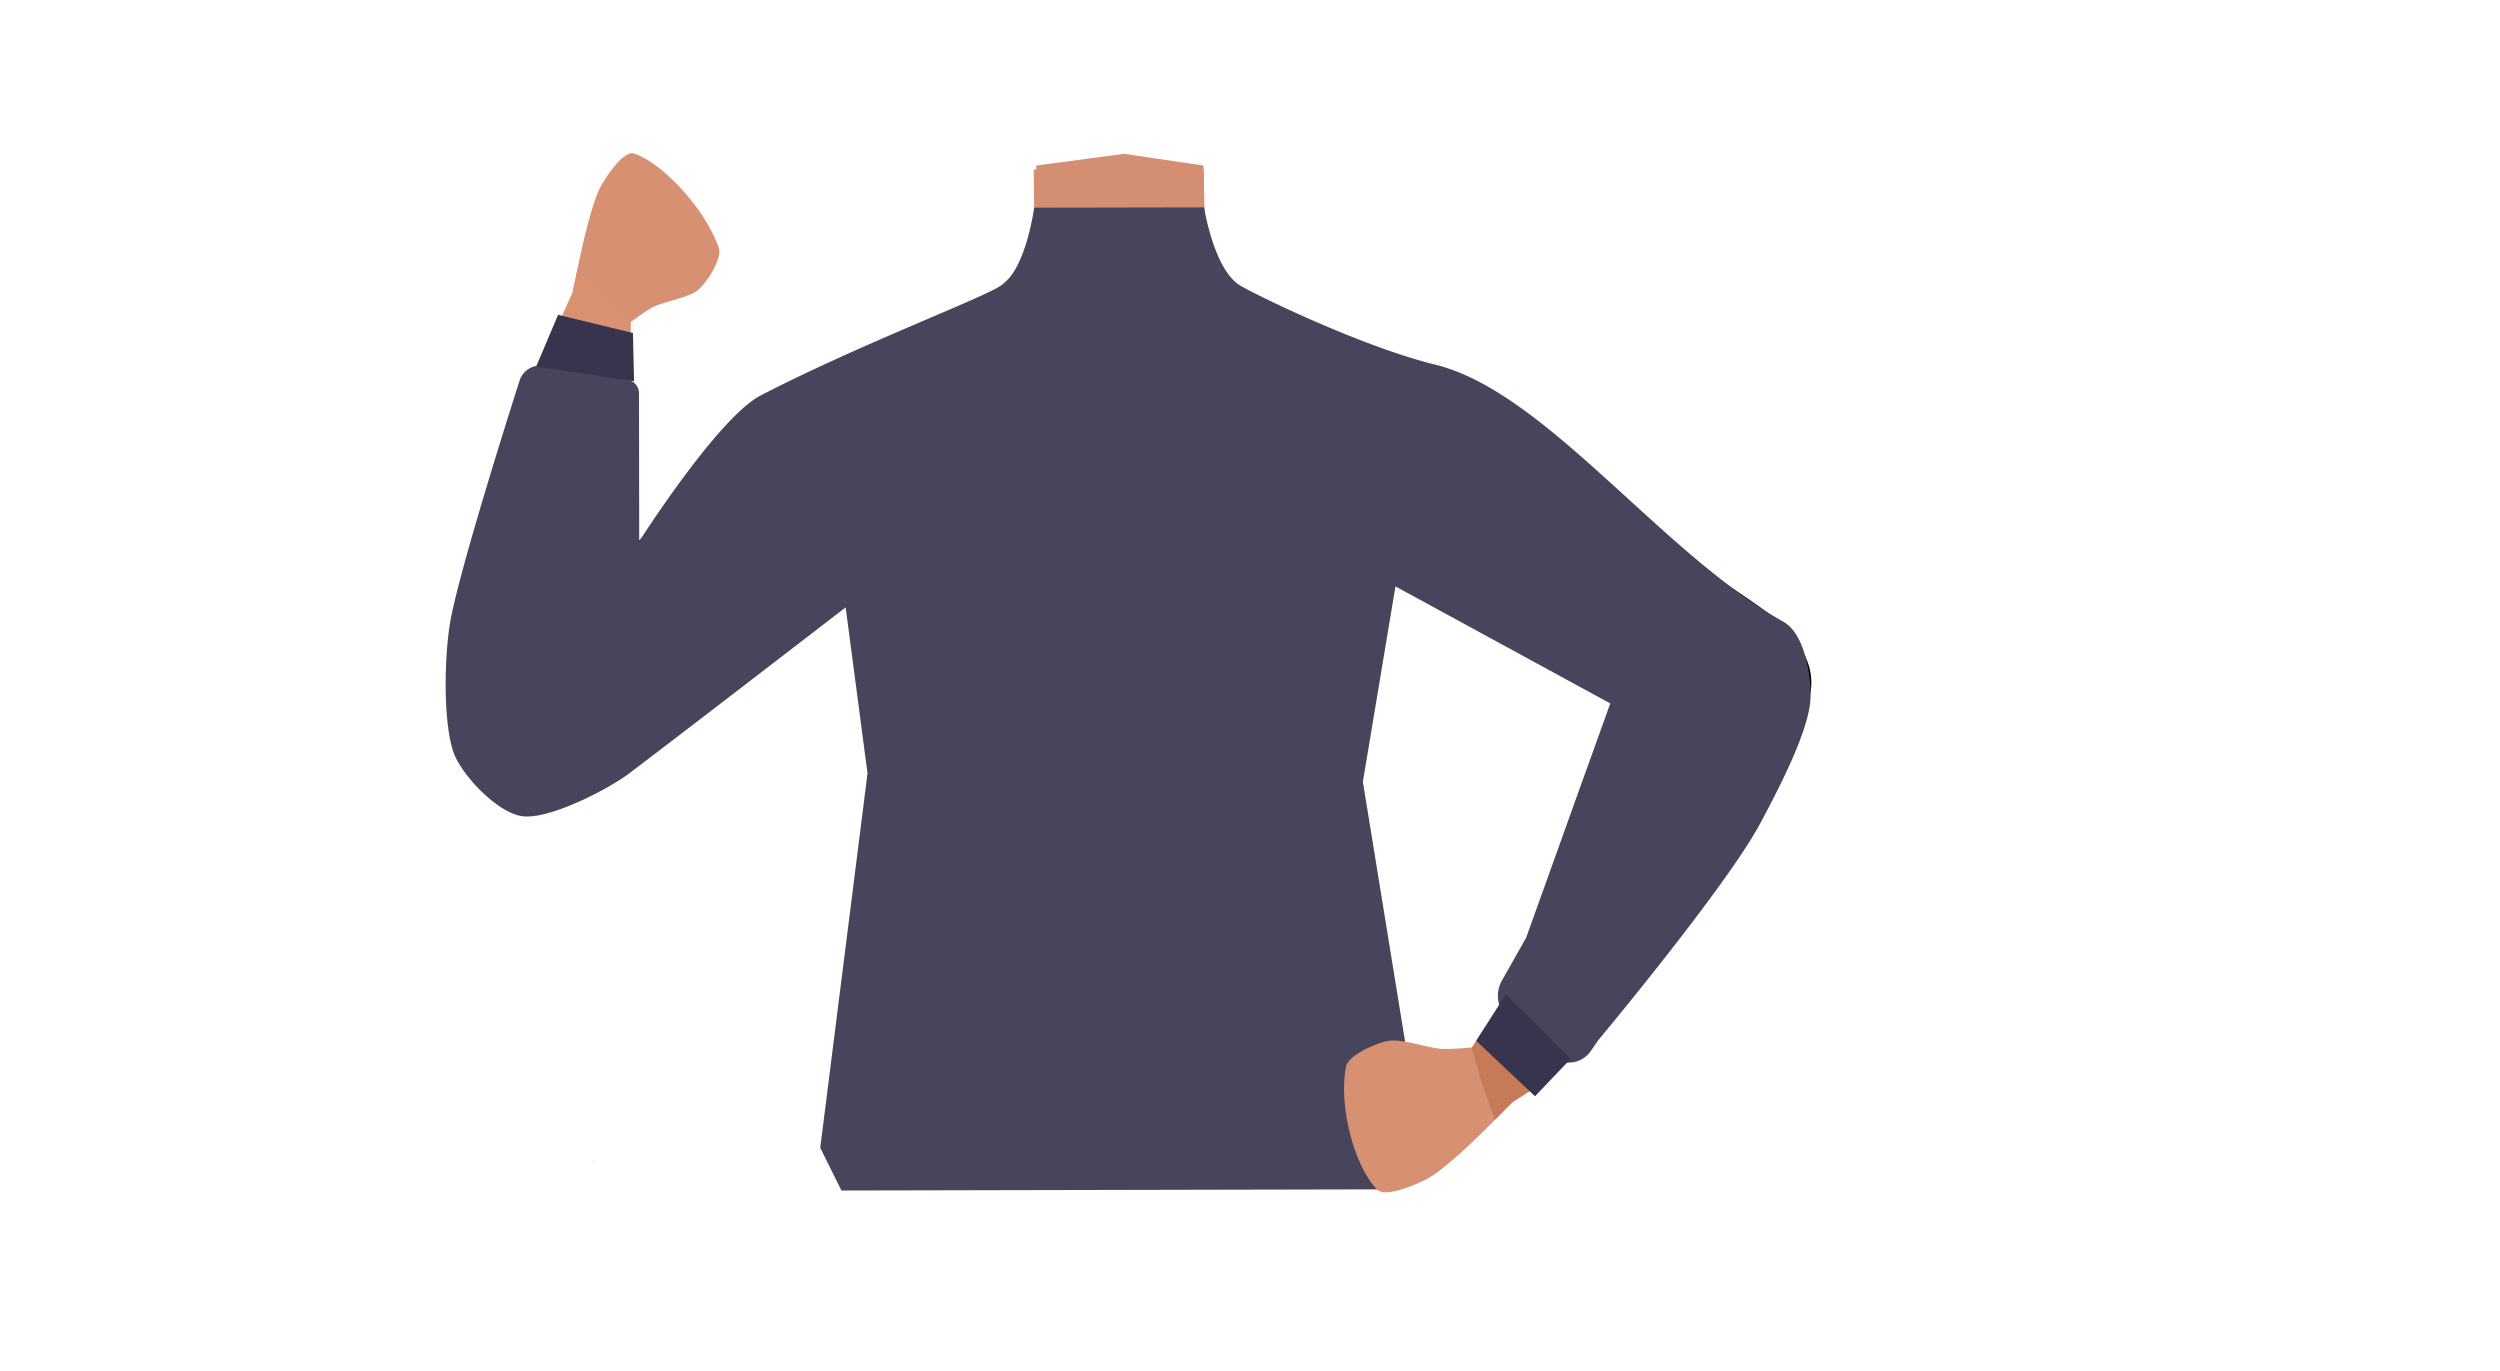 <svg id="Calque_1" data-name="Calque 1" xmlns="http://www.w3.org/2000/svg" viewBox="0 0 788 432.07"><defs><style>.cls-1{fill:#1a1818;}.cls-2{fill:#d48f72;}.cls-3,.cls-5{fill:none;}.cls-3{stroke:#000;stroke-miterlimit:10;stroke-width:3px;}.cls-4{fill:#d79072;}.cls-6{fill:#46455b;}.cls-7{fill:#c77a58;}.cls-8{fill:#37344d;}.cls-9{fill:#da9172;}</style></defs><polygon class="cls-1" points="187.21 365.67 187.11 365.71 187.11 365.62 187.21 365.67"/><polygon points="187.31 365.62 187.31 365.71 187.21 365.67 187.31 365.62"/><polygon class="cls-1" points="187.21 365.67 187.11 365.71 187.11 365.62 187.21 365.67"/><polygon points="187.31 365.62 187.31 365.71 187.21 365.67 187.31 365.62"/><path class="cls-2" d="M368.09,219.32c10.74,6.48,22.27,32.28,34.77,34.94,4.44,1,13.35-4.86,15.8-8.41,8.91-12.94,4.6-49.3,17.19-59.28,10.65-8.45,36.25-3.61,36.85-39.17.37-21.61-26.86-31.92-33.53-34.12A31.86,31.86,0,0,1,436,112L395.48,93.42C385.91,89,379.8,80,379.66,70.15l-.23-16.72-27,1.91-26.62-1.92L326,68c.09,11.18-6.72,21.43-17.54,26.39l-40.15,18.44s-35.4,10-35,34.58c.61,35.56,26.21,30.72,36.86,39.17,12.59,10,8.28,46.34,17.19,59.28,2.45,3.55,11.36,9.36,15.8,8.41,12.5-2.66,23.52-29.24,34.77-34.94C344.52,216,361.76,215.5,368.09,219.32Z"/><polygon class="cls-2" points="354.34 48.48 379.34 52.18 380.34 105.89 352.84 135.99 325.65 105.89 326.65 52.18 354.34 48.48"/><path class="cls-3" d="M414.83,153.63c11.91,23.14,40.93,35.91,40.93,35.91s53,30.34,70.43,40.71c8.24,4.89,25.22,15.35,39-3.34h0c11.33-15.41-2.81-28.11-10.19-33.5-15-11-47.91-30.24-60.5-43.29-9.38-9.72-19.75-28.09-43.13-33.52,0,0-18.61-6.39-31.75,7.64l-.52.56a25,25,0,0,0-4.23,28.83Z"/><path class="cls-4" d="M551.14,195.49c-18.56-6.64-32.67,10.93-37.39,17.6s-10.68,22.16-13.63,29.77c-7.55,19.48-17.53,53.1-25.19,72.05-5.05,12.47-8.09,18.9-.35,24,7.05,4.64,16.12-5.32,19.73-9.19,14.86-15.92,44.31-46.69,56.84-65.67,5.15-7.79,14-24.43,16.11-33.36C573.21,205.75,556.53,197.42,551.14,195.49Z"/><path class="cls-3" d="M422.63,297.9c-.88-3.71-5.67-23.4-5.62-31.33.06-8.49,4-25.66,1.81-33.94-9.78-36.66-123.54-36.73-133.33,0-2.21,8.28,1.75,25.45,1.81,33.94.05,7.93-4.74,27.62-5.62,31.33-11,46.61,70.35,68,70.35,68S433.66,344.51,422.63,297.9Z"/><path class="cls-5" d="M391.21,284.15c16.15,4.84,23.2,8.92,27,15.34,3.11,5.2,6,17.11,6.27,23.06.54,13.95-7.77,49-21.93,60.73-14.4,11.91-84.79,11.91-99.19,0-14.16-11.7-22.48-46.78-21.93-60.73.23-5.95,3.16-17.86,6.27-23.06,3.84-6.42,10.88-10.5,27-15.34,18.49-5.54,37.3-4.66,37.3-4.66S372.72,278.61,391.21,284.15Z"/><path class="cls-4" d="M173,254.05c19.89-.14,26.05-21.29,27.8-29.09s1.14-24.25.87-32.33c-.7-20.69-4.76-55.35-5.14-75.59-.25-13.3,0-20.33-9.2-22.44-8.39-1.92-12.89,10.43-14.71,15.26-7.5,19.86-22.7,58.49-26.83,80.41-1.69,9-3.31,27.48-1.75,36.5C148.41,252,167.22,254.09,173,254.05Z"/><path class="cls-3" d="M292.24,153.9c-8.55,24.38-35.52,40.54-35.52,40.54s-48.23,36.48-64.1,48.87c-7.48,5.84-22.84,18.27-39.09,1.4h0c-13.4-13.91-1.17-28.22,5.38-34.45,13.34-12.68,43.24-35.76,53.89-50.22,7.93-10.77,15.62-30.24,38-38.45,0,0,17.55-8.58,32.56,3.74l.59.49c8.53,7,11.77,18,8.25,28.08Z"/><path class="cls-6" d="M379.53,65.36s3.07,19.92,11.6,24.77c7,4,39.18,19.41,61.18,24.79C487.2,123.44,523.13,174,562.16,196c7.29,4.11,8.88,19.12,8.48,24.68-.75,10.32-10.2,28.34-15.74,38.72-10.71,20.06-51.11,68.45-51.11,68.45l-2.52,3.64A8.44,8.44,0,0,1,489,332.94L475.7,321.49a9.83,9.83,0,0,1-2.3-12.41l7.63-13.5,26.53-73.86-67.71-36.89-10.27,61.59,17.71,109L434,374.89l-168.78.36-6.68-13.47,14.9-118-6.89-52.33s-51.92,40-68.2,52.31c-6.63,5-25.81,15-34.19,13.44-8-1.48-19-13.43-21.24-20.14-3.46-10.15-2.82-32.09-.73-42.55,3.35-16.77,16.8-59.56,21.64-74.74a6.87,6.87,0,0,1,7.77-4.43l26.06,4.33a4.37,4.37,0,0,1,3.75,4.18l.07,46.77s24.89-39.1,38.33-46c31.52-16.3,70.74-30.89,76.21-34.93,7.48-5.51,9.94-24.23,9.94-24.23"/><path class="cls-4" d="M477.76,335.55c2,2.95,3.06,8.36-3,13.74,0,0-17.63,18.72-25.4,22.54-3.48,1.71-12.79,5.8-15.38,3.06-7.33-7.77-12.07-26.5-9.72-38.65.7-3.64,9.41-7.46,13.33-8.16,4.31-.78,13,2.43,17.34,2.57a71.64,71.64,0,0,0,7.19-.36C468,329.78,475,331.51,477.76,335.55Z"/><polygon class="cls-7" points="468 324.03 463.86 330.23 467.23 341.8 471.2 352.99 476.79 347.41 486.93 340.89 468 324.03"/><polygon class="cls-8" points="465.28 328.05 474.61 313.46 495.08 333.75 483.83 345.54 465.28 328.05"/><path class="cls-4" d="M185.5,103.09c-3-1.67-6.46-6-4.42-13.46,0,0,4.46-24.54,8.6-31.46,1.84-3.09,7-11,10.38-9.72,9.47,3.46,22.32,17.77,26.46,29.52,1.24,3.52-3.62,10.87-6.31,13.29-3,2.65-11.2,3.79-14.66,5.67a61.16,61.16,0,0,0-5.38,3.62C195.84,103.7,189.63,105.37,185.5,103.09Z"/><polygon class="cls-9" points="198.7 108.74 198.85 101.39 190.58 92.76 182.03 84.75 180.44 92.21 175.79 102.59 198.7 108.74"/><polygon class="cls-8" points="199.51 104.97 199.85 120.18 169.01 115.52 175.91 99.23 199.51 104.97"/></svg>